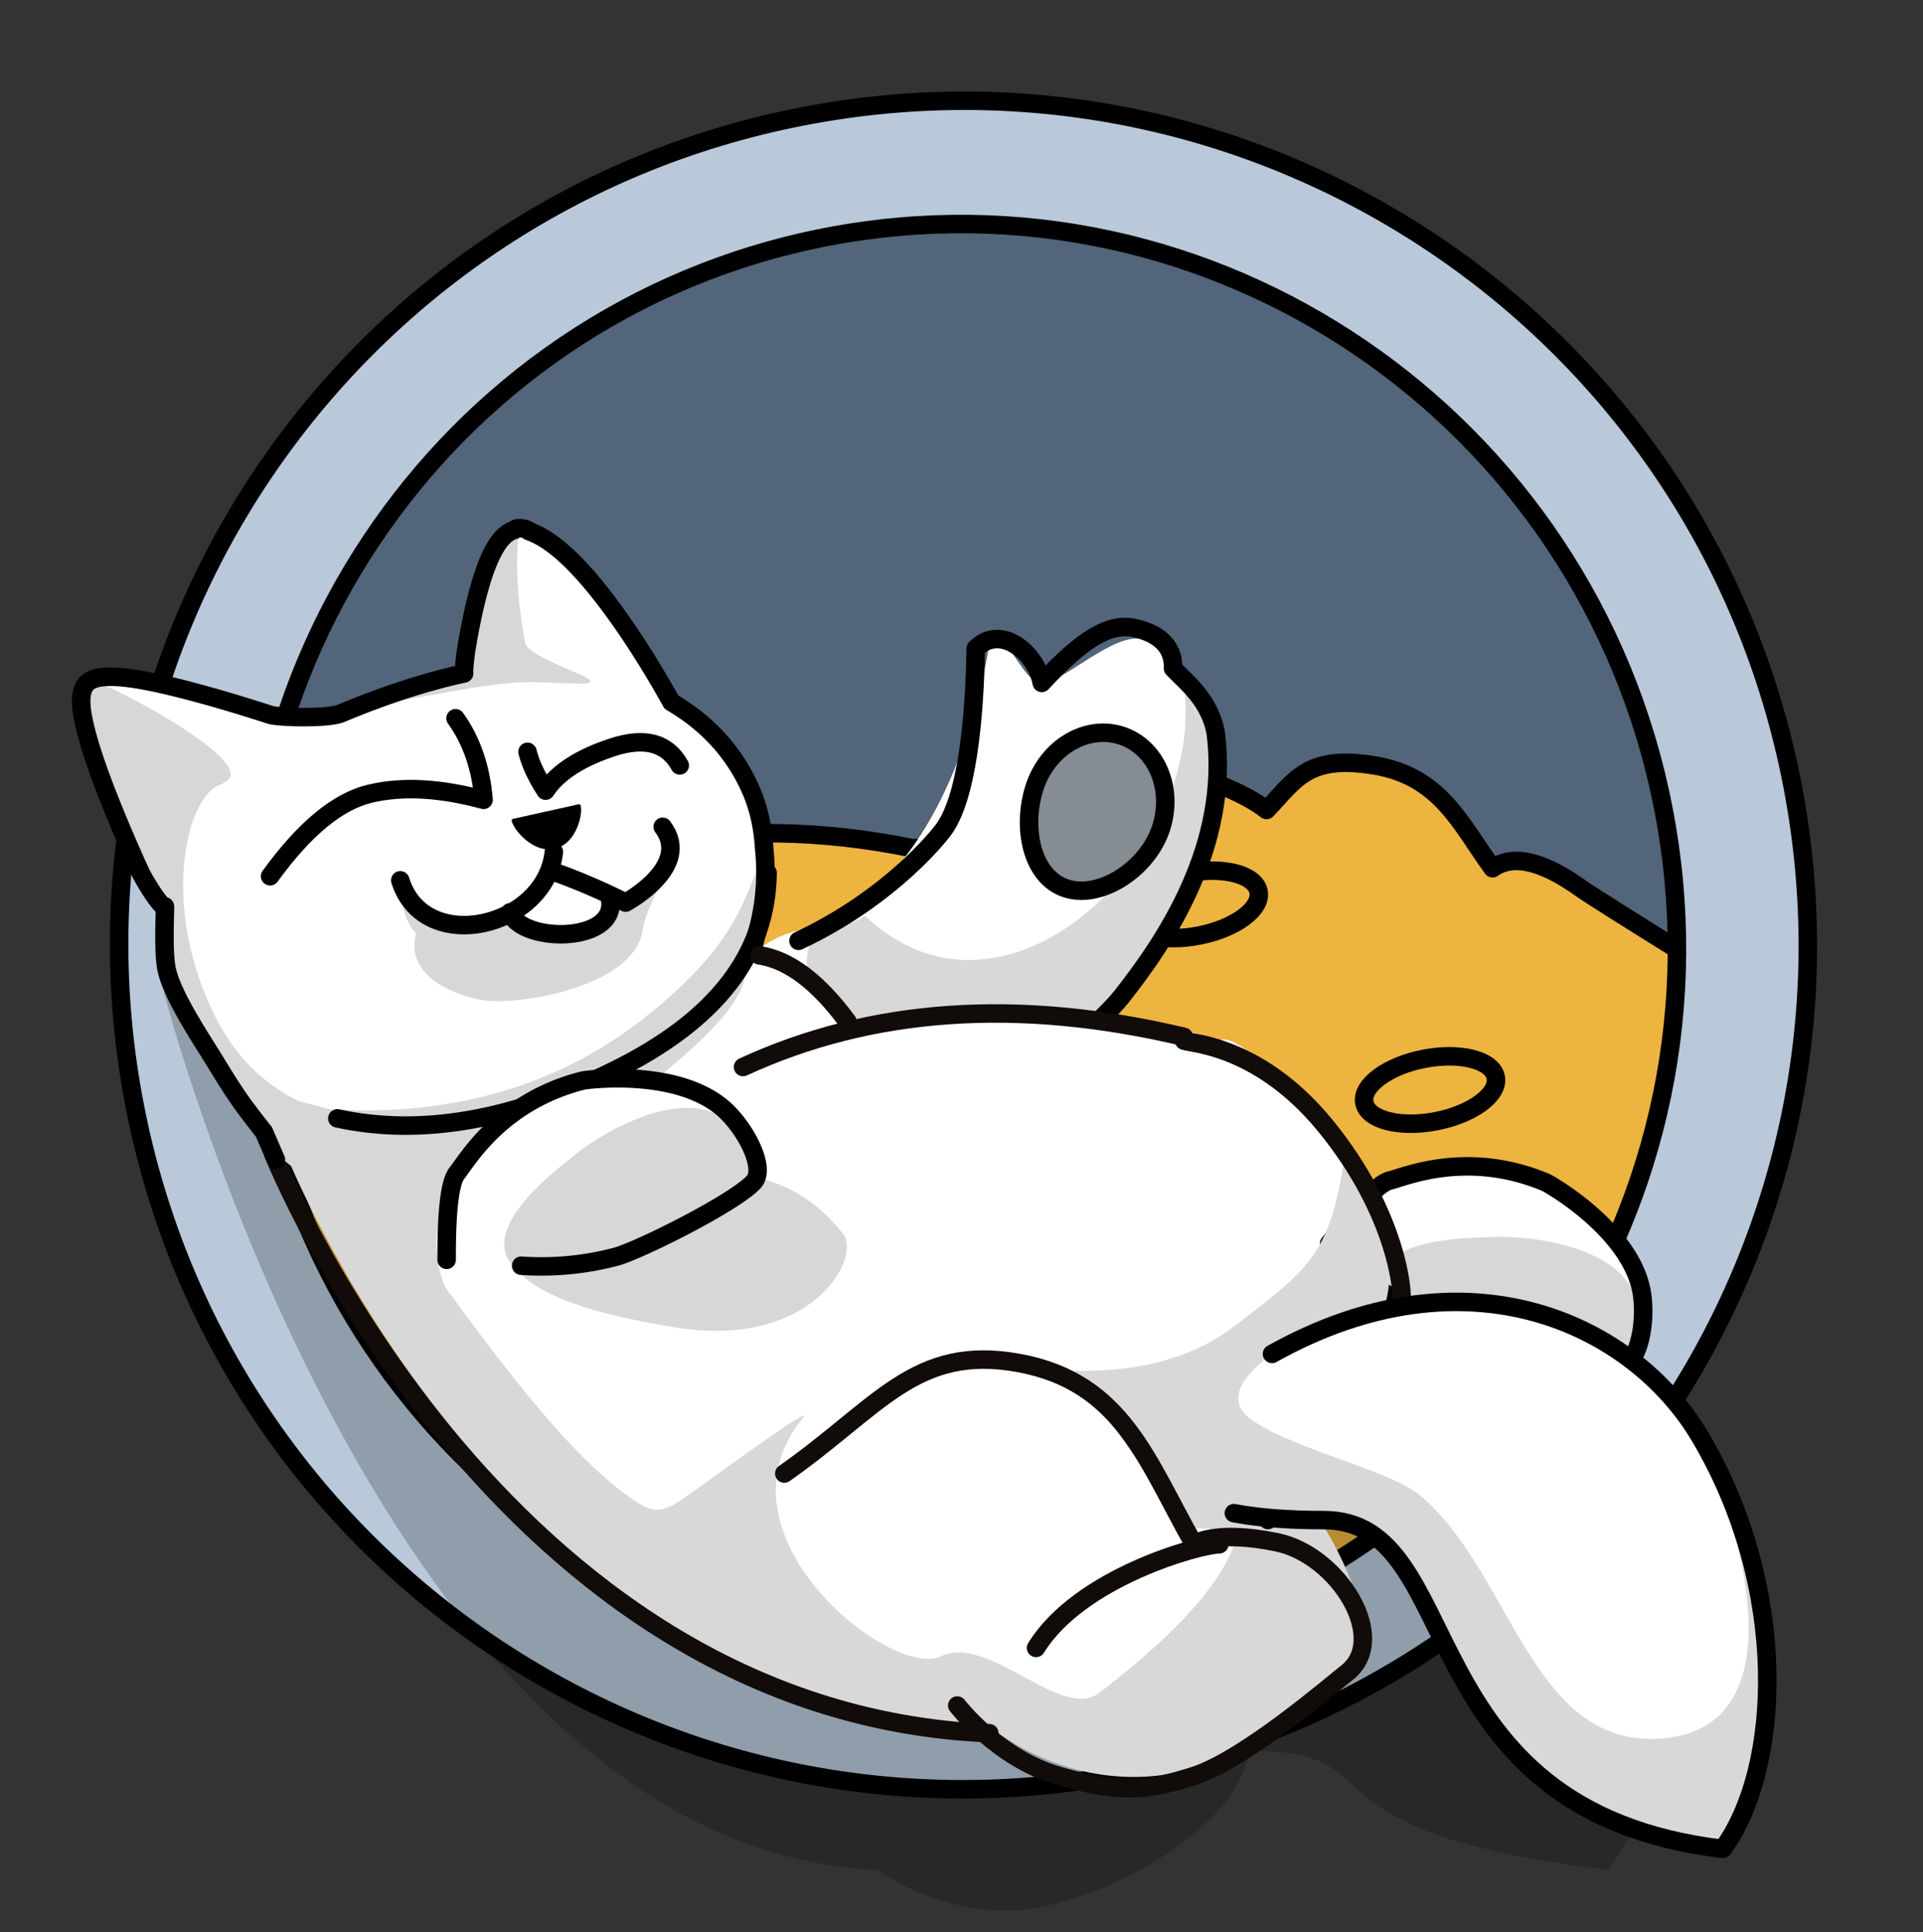 <svg xmlns="http://www.w3.org/2000/svg" width="208" height="209" viewBox="0 0 208 209">
    <rect x="0" y="0" width="208" height="209" fill="#333333" stroke="none"/>
    <g fill="none" fill-rule="evenodd" transform="translate(-4 -5)">
        <g transform="scale(-1 1) rotate(11 -91.098 -936.807)">
            <ellipse cx="91.312" cy="91.312" fill="#52657A" rx="84.22" ry="85.106"/>
            <path fill="#FFF" fill-rule="nonzero" d="M87.466 86.486v26.742"/>
            <path fill="#EDB43F" stroke="#000" stroke-linecap="round" stroke-linejoin="round" stroke-width="2" d="M14.184 107.836c6.204-5.76 9.656-9.01 10.355-9.75 3.582-3.787 6.585-5.12 9.01-4 2.532-5.43 3.619-10.857 10.494-13.39 6.876-2.533 8.684 0 12.304 2.533 3.435-3.98 13.387-9.046 19.177-9.046 3.86 0 9.047 2.17 15.56 6.513l3.717-.743c9.313-3.847 18.493-5.77 27.541-5.77 6.42 0 12.822.968 19.207 2.905 1.743.528 10.706.528 26.89 0l14.185 14.645-22.605 50.111s-32.365 31.483-35.02 31.483c-1.771 0-15.66 1.03-41.666 3.091l-58.794-29.5-10.355-21.617v-17.465z"/>
            <ellipse cx="95.789" cy="103.856" stroke="#000" stroke-linecap="round" stroke-linejoin="round" stroke-width="2" rx="8.323" ry="3.981"/>
            <ellipse cx="66.116" cy="91.733" stroke="#000" stroke-linecap="round" stroke-linejoin="round" stroke-width="2" rx="7.237" ry="3.438"/>
            <ellipse cx="70.458" cy="111.274" stroke="#000" stroke-linecap="round" stroke-linejoin="round" stroke-width="2" rx="7.237" ry="3.438"/>
            <ellipse cx="44.766" cy="116.34" stroke="#000" stroke-linecap="round" stroke-linejoin="round" stroke-width="2" rx="7.237" ry="3.438"/>
            <ellipse cx="82.4" cy="150.356" stroke="#000" stroke-linecap="round" stroke-linejoin="round" stroke-width="2" rx="7.237" ry="3.438"/>
            <path fill="#B9C9DA" stroke="#000" stroke-linecap="round" stroke-linejoin="round" stroke-width="2" d="M91.312 182.624C40.882 182.624 0 141.742 0 91.312S40.882 0 91.312 0s91.312 40.882 91.312 91.312-40.882 91.312-91.312 91.312zm0-13.298c42.597 0 77.128-34.928 77.128-78.014s-34.531-78.014-77.128-78.014c-42.596 0-77.128 34.928-77.128 78.014s34.532 78.014 77.128 78.014z"/>
        </g>
        <path fill="#FFF" d="M90.395 105.635c17.234-4.3 20.673-31.383 20.673-31.383 2.265-.624 3.518 4.585 5.613 4.623 2.272.042 7.885-5.62 10.98-4.695 2.122.635 4.763 4.102 7.924 10.402.051 7.448-1.678 14.334-5.187 20.658-5.263 9.487-28.164 26.718-29.626 28.211-15.494 7.07-27.612-23.517-10.377-27.816z"/>
        <path fill="#D8D8D8" d="M97.55 104.065c15.669 14.835 37.873-7.93 34.314-25.978 3.794 4.54 3.452 5.159 3.452 5.159 3.29 11.683-4.278 20.065-7.926 26.673-2.158 3.912-11.024 11.392-26.595 22.44-7.506-13.158-10.582-21.521-9.228-25.09.65-1.713 4.524-2.03 5.983-3.204z"/>
        <path stroke="#000" stroke-linecap="round" stroke-linejoin="round" stroke-width="2" d="M90.368 106.775c8.887-4.16 14.157-10.039 15.618-11.93 2.607-3.38 3.437-12.13 3.553-19.694 2.748-2.714 6.545.507 7.142 3.724 4.456-4.79 7.303-6.516 10.03-5.935 2.128.454 4.264 1.655 4.169 4.367 1.225 1.318 3.994 3.357 4.626 7.029 1.518 12.166-5.453 22.478-10.188 28.465-4.41 5.578-24.325 20.222-24.325 20.222"/>
        <path fill="#858C93" stroke="#000" stroke-linecap="round" stroke-linejoin="round" stroke-width="2" d="M119.336 101.11c3.78 1.215 8.852-2.214 10.25-6.53 1.4-4.315-.532-8.797-4.312-10.011-3.78-1.215-7.978 1.3-9.376 5.615-1.399 4.315-.342 9.712 3.438 10.926z"/>
        <path fill="#000" fill-rule="nonzero" d="M141.23 160.94c15.142-2.91 27.375 4.387 33.025 13.906 9.679 16.311 10.075 23.683 3.668 32.436-34.55-4.118-22.543-12.855-38.34-12.855l-.434-.001c-1.795 9.839-18.453 17.157-25.798 17.26-8.552.118-14.423-4.404-14.423-4.404-53.34-2.213-77.221-95.007-77.221-95.007-.753-.907 7.653 12.113 41.256-2.968 5.69 4.373 9.453 7.477 11.288 9.313 9.794-2.593 26.728-2.269 40.227 2.022 1.51-.776 6.962 3.521 13.55 12.555.06-.41.12-.835.18-1.273 1.144 2.098 2.076 3.923 2.8 5.579 1.483 2.253 3 4.725 4.521 7.412-.699 1.61 6.398 14.515 5.7 16.025z" opacity=".22"/>
        <g>
            <path fill="#FFF" d="M112.542 192.823s21.912.749 44.397-51.02c-9.602-16.956-18.993-25.331-21.052-24.273-13.499-4.291-30.433-4.615-40.226-2.022-1.836-1.836-5.598-4.94-11.289-9.313-33.602 15.08-50.027 23.074-49.275 23.98 0 0 24.105 60.435 77.445 62.648z"/>
            <g fill-rule="nonzero">
                <path fill="#FFF" d="M147.765 139.536c3.183-4.251 5.358-6.524 6.527-6.818 1.753-.44 8.414-3.352 16.884.183.381.159 9.551 5.344 10.458 12.28.406 3.097-.413 7.258-2.256 7.613-2.956.57-14.395-1.531-16.81-2.517a31.408 31.408 0 0 1-8.748-5.383l-6.055-5.358z"/>
                <path fill="#D7D7D7" d="M153.082 143.831c.214-5.14 10.804-4.906 12.087-5.005 3.375-.26 15.092.718 16 7.654.405 3.098.65 5.84-1.192 6.195 3.563 4.315-27.108-3.703-26.895-8.844z"/>
                <path stroke="#000" stroke-linecap="round" stroke-linejoin="round" stroke-width="2" d="M147.765 139.536c3.183-4.251 5.358-6.524 6.527-6.818 1.753-.44 8.414-3.352 16.884.183.381.159 9.551 5.344 10.458 12.28.406 3.097-.413 7.258-2.256 7.613-2.956.57-14.395-1.531-16.81-2.517a31.408 31.408 0 0 1-8.748-5.383"/>
            </g>
            <path fill="#D8D8D8" d="M112.542 192.823s5.87 4.522 14.423 4.404c7.345-.103 16.849-3.884 24.254-13.959 1.714-2.332-3.206-13.502-6.637-16.402 2.082-9.115 4.44-8.733 8.238-17.478 2.747-7.39 1.83-11.35-3.203-20.577-1.602 11.857-3.671 13.186-12.127 19.662-4.383 3.357-10.162 4.964-17.339 4.821l6.814 9.61 5.078 7.51c4.096-.267 5.912.28 5.447 1.642-2.318 6.779-12.196 14.16-14.503 16.018-4.11 3.309-11.979-6.407-17.254-3.89-5.276 2.517-25.288-13.195-14.842-25.856 1.347-1.633-9.88 6.585-12.626 8.538-2.862 2.035-3.699 1.856-6.308 0-9.039-6.431-19.715-23.046-25.272-29.868-5.558-6.822-11.588-6.822-11.588-6.822s24.105 60.434 77.445 62.647z"/>
            <path stroke="#110B09" stroke-linecap="round" stroke-linejoin="round" stroke-width="2" d="M132.043 117.53c-.155.355 7.735 0 15.294 9.222 7.916 9.658 8.445 18.386 8.229 18.866-4.871 10.84-9.762 17.257-14.419 23.823m-30.139 23.052c-53.34-2.213-77.445-62.647-77.445-62.647"/>
            <path fill="#FFF" fill-rule="nonzero" d="M33.17 130.134c.222.107.446.211.672.314l-1.291-2.993a113.608 113.608 0 0 1-1.865-2.415c-1.647-2.192-2.84-4.312-4.217-6.492-2.358-3.733-4.225-6.937-4.523-9.136-.309-2.252-.046-6.404-.116-6.37-.41.196-2.262-2.855-2.662-3.735a175.673 175.673 0 0 1-3.206-7.476c-1.212-3.039-2.124-5.659-2.653-7.725-.643-2.51-.748-4.169-.04-5.057a.847.847 0 0 1 .322-.308c1.53-1.114 5.867-.41 12.706 1.488 2.292.637 4.677 1.366 6.949 2.105.798.26 6.186.447 7.665-.172 4.544-1.908 9.137-3.413 13.29-4.313-.067-.14.127-1.913.21-2.433a70.55 70.55 0 0 1 .852-4.467c.236-1.04.488-2.015.757-2.91.52-1.73 1.089-3.113 1.723-4.087.562-.864 1.2-1.438 1.914-1.63.206-.393 1.5-.09 1.562.143 2.655.915 5.65 3.851 8.926 8.291 2.038 2.761 3.994 5.848 5.736 8.886.273.475.52.915.741 1.314 4.038 2.356 6.924 5.619 8.639 9.608.857 1.993 1.276 4.094 1.397 6.252.37 3.41-.038 6.808-.976 9.78-.073.355-.15.71-.227 1.064.04.036-7.28 8.645-19.618 13.705-14.239 5.84-33.712 8.27-32.668 8.77z"/>
            <path fill="#D7D7D7" fill-rule="nonzero" d="M39.951 125.018c.254.014 1.474.02 1.771.075 12.691.362 23.563-3.136 32.616-10.494 8.917-7.248 10.135-11.814 12.385-17.863.557 4.727-.396 9.448-2.19 13.06-.075.155 2.457 4.622-19.22 18.7-14.696 9.544-25.362-3.478-25.362-3.478z"/>
            <path fill="#D7D7D7" d="M60.14 62.249c-.711.191-1.348.764-1.91 1.626-.632.973-1.2 2.353-1.719 4.082-.268.892-.52 1.866-.755 2.905a70.434 70.434 0 0 0-.85 4.459c-.083.52-.154.998-.213 1.425-.008.059-.12.482-1.285.835-2.322.703-11.713 3.509-9.254 3.58 2.458.072 12.455-2.481 17.455-2.365 5 .117 6.559.381 6.17-.217-.388-.598-6.695-2.612-6.959-3.987-1.63-8.487-.48-12.723-.68-12.343zM13.846 78.575a.845.845 0 0 0-.32.308c-.708.887-.602 2.543.04 5.05.528 2.062 1.27 5.825 3.343 10.282 1.382 2.972 3.117 6.279 5.206 9.92-.733 3.467-.042 6.988 2.074 10.563.622 1.051 2.647 4.17 6.075 9.356l3.634 6.07c-.418-1.511 19.613 17.832 18.126 13.789-3.84-10.436 6.916-13.846 7.154-13.789.697.168-23.62-6.225-22.841-5.992-6.54-3.177-9.351-8.93-10.95-13.77-2.922-8.848-1.351-17.071 1.264-19.69 1.019-1.019.817-.379 1.955-1.269 2.795-2.185-12.355-10.228-14.76-10.828zm56.3 23.909c-.939 1.923-1.76 2.972-2.462 3.147-1.826.456-6.152.048-8.556-2.075-.282-.25-.782.075-1.5.974.01.138-3.673 1.126-7.29-.209-.788-.29-1.723-1.73-2.804-4.319-.282 2.658.212 4.647 1.482 5.968-1.168 4.265 3.366 6.492 7.066 7.196 3.7.703 16.679-1.335 17.47-7.726.145-1.18 1.227-3.709 3.245-7.588-2.553 2.585-4.158 4.075-4.814 4.471-.442.267-1.795.24-1.837.16z"/>
            <path stroke="#000" stroke-linecap="round" stroke-linejoin="round" stroke-width="2" d="M77.526 87.802c-1.37-2.457-3.807-3.106-7.314-1.947-3.5 1.157-5.901 2.716-7.201 4.677-.983-1.514-1.634-2.915-1.953-4.202"/>
            <path fill="#000" fill-rule="nonzero" d="M59.446 93.592c.604-.137 3.59-.799 3.59-.799s2.968-.65 3.59-.799c.603-.137.149 4.194-2.616 4.814-2.782.632-5.168-3.08-4.564-3.216"/>
            <path stroke="#000" stroke-linecap="round" stroke-linejoin="round" stroke-width="2" d="M63.968 99.335c3.94 1.365 7.704 3.307 7.704 3.307s7.265-3.904 4.008-8.203M47.296 100.232c2.57 8.256 15.76 5.12 16.612-3.084M69.888 101.852c1.552 5.231-9.501 5.288-10.72 1.841M33.215 99.793c3.707-5.12 7.306-8.098 10.797-8.932 3.492-.834 7.588-.613 12.29.663-.273-3.45-1.283-6.393-3.029-8.827"/>
            <path fill-rule="nonzero" stroke="#000" stroke-linecap="round" stroke-linejoin="round" stroke-width="2" d="M33.842 130.448l-1.291-2.993a113.608 113.608 0 0 1-1.865-2.415c-1.647-2.192-2.84-4.312-4.217-6.492-2.358-3.733-4.225-6.937-4.523-9.136-.309-2.252-.046-6.404-.116-6.37-.41.196-2.262-2.855-2.662-3.735a175.673 175.673 0 0 1-3.206-7.476c-1.212-3.039-2.124-5.659-2.653-7.725-.643-2.51-.748-4.169-.04-5.057a.847.847 0 0 1 .322-.308c1.53-1.114 5.867-.41 12.706 1.488 2.292.637 4.677 1.366 6.949 2.105.798.26 6.186.447 7.665-.172 4.544-1.908 9.137-3.413 13.29-4.313-.067-.14.127-1.913.21-2.433a70.55 70.55 0 0 1 .852-4.467c.236-1.04.488-2.015.757-2.91.52-1.73 1.089-3.113 1.723-4.087.562-.864 1.2-1.438 1.914-1.63.206-.393 1.5-.09 1.562.143 2.655.915 5.65 3.851 8.926 8.291 2.038 2.761 3.994 5.848 5.736 8.886.273.475.52.915.741 1.314 4.038 2.356 6.924 5.619 8.639 9.608.857 1.993 1.276 4.094 1.397 6.252.37 3.41-.038 6.808-.976 9.78-.073.355-.15.71-.227 1.064"/>
            <path stroke="#000" stroke-linecap="round" stroke-linejoin="round" stroke-width="2" d="M87.024 99.424c-.067 8.826-5.589 15.95-16.565 21.37-10.977 5.421-20.968 7.151-29.972 5.191"/>
            <path stroke="#110B09" stroke-linecap="round" stroke-linejoin="round" stroke-width="2" d="M84.372 120.426c13.886-6.409 29.776-7.499 47.67-3.27"/>
            <g fill-rule="nonzero">
                <path fill="#FFF" d="M52.31 141.286c-.017-5.31.353-8.434 1.11-9.372 1.134-1.408 4.701-7.742 13.593-10.016.4-.102 10.844-1.48 15.743 3.513 2.188 2.23 4.038 6.046 2.78 7.439-2.018 2.233-12.418 7.44-14.94 8.106a31.408 31.408 0 0 1-10.226.965l-8.06-.635z"/>
                <path fill="#D7D7D7" d="M59.141 141.517c-2.923-4.234 5.676-10.42 6.64-11.271 2.54-2.24 12.486-8.51 17.385-3.516 2.188 2.23 4.034 4.272 2.777 5.664 5.442 1.302 8.06 4.692 9.19 5.984 2.207 2.526-3.266 12.687-18.183 10.201-6.609-1.101-14.885-2.829-17.809-7.062z"/>
                <path stroke="#000" stroke-linecap="round" stroke-linejoin="round" stroke-width="2" d="M52.31 141.286c-.017-5.31.353-8.434 1.11-9.372 1.134-1.408 4.701-7.742 13.593-10.016.4-.102 10.844-1.48 15.743 3.513 2.188 2.23 4.038 6.046 2.78 7.439-2.018 2.233-12.418 7.44-14.94 8.106a31.408 31.408 0 0 1-10.226.965"/>
            </g>
            <path stroke="#110B09" stroke-linecap="round" stroke-linejoin="round" stroke-width="2" d="M86.122 108.344c3.18.472 6.36 2.86 9.539 7.164M88.833 164.403c10.213-7.152 14.163-14.018 25.376-11.958 11.213 2.06 13.845 10.663 18.94 19.611 0 0 2.173-1.6 8.917-.228 6.744 1.373 12.35 10.542 7.55 14.187-1.377 1.047-10.906 9.318-16.466 11.1-5.56 1.78-8.386 1.78-14.616 0-6.625-1.895-10.992-7.619-10.992-7.619M135.887 172.056c-2.06 0-15.1 3.548-19.824 11.212"/>
            <path fill="#D8D8D8" d="M141.587 151.464c21.071-11.786 39.059-3.248 46.282 8.924 9.68 16.31 8.883 35.866 2.477 44.618-34.551-4.118-27.375-35.565-43.17-35.565-3.85 0-7.089-.25-9.714-.751"/>
            <path fill="#FFF" d="M141.587 151.464c21.071-11.786 40.65-4.231 46.282 8.924 7.74 18.076 7.74 32.72-5.303 32.72-13.042 0-15.298-18.192-24.94-26.314-3.266-2.751-12.995-4.772-17.973-8.008-2.815-1.83-2.17-4.271 1.934-7.322z"/>
            <path stroke="#000" stroke-linecap="round" stroke-linejoin="round" stroke-width="2" d="M141.587 151.464c21.071-11.786 39.059-3.248 46.282 8.924 9.68 16.31 8.883 35.866 2.477 44.618-34.551-4.118-27.375-35.565-43.17-35.565-3.85 0-7.089-.25-9.714-.751"/>
        </g>
    </g>
</svg>
